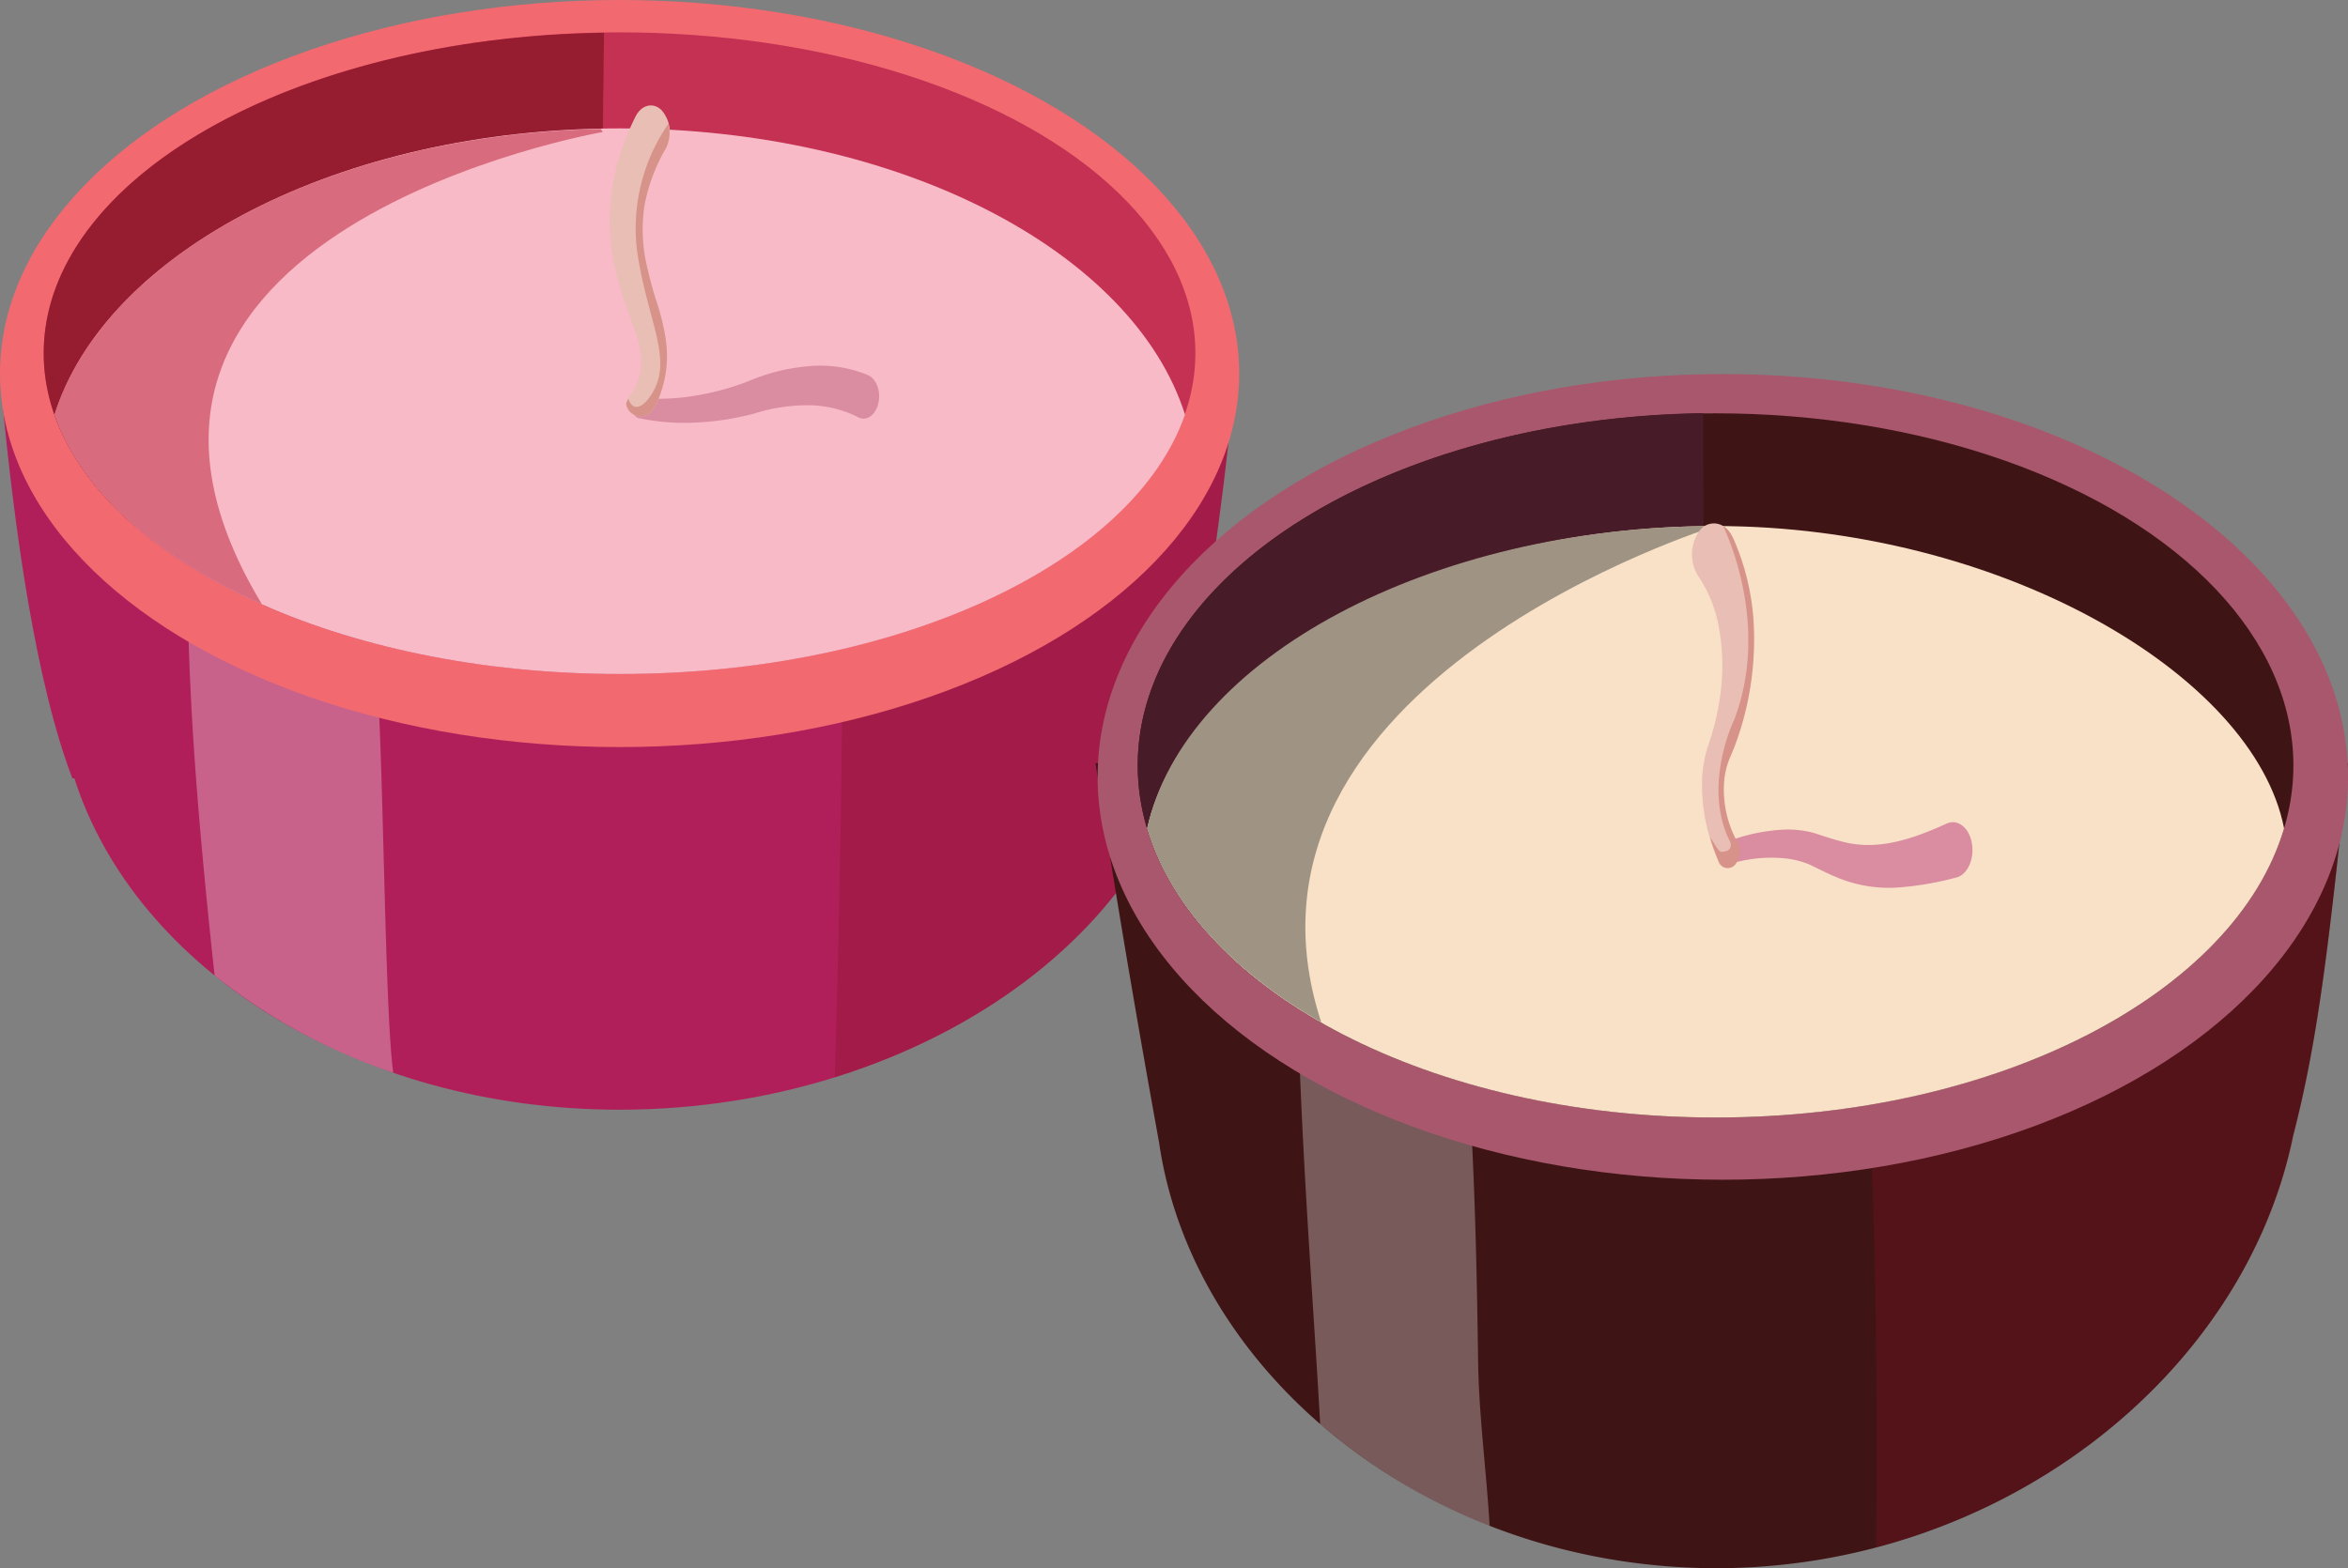 <svg xmlns="http://www.w3.org/2000/svg" viewBox="0 0 378.8 253.07"><rect x="0" y="0" width="378.8" height="253.07" fill="#808080" stroke="none"/><title>Depositphotos_34443711_10</title><g data-name="Layer 2" style="isolation:isolate"><path d="M182.79 57.6c-24.08.14-48.1 1.92-72.18 2.07s-48.34-2.18-72.44-.8c-11.62.66-22.81 2.71-34.27 4.47l-3.6.55c2 21.66 5.53 46.48 11.38 61.72H12c9.82 30.71 45.46 53.47 87.94 53.47 50.06 0 92.9-31.34 92.9-70.31 2.4-14 5.18-32.47 6.64-51.25-5.56.03-11.12.05-16.69.08z" fill="#b11f5a"/><path d="M60.35 103.83C53.9 55.76 62.91 87 52 67c-6.63-12.16-19-8.77-20.37 4.4-.34 3.22-.73 6.43-1 9.65a191.19 191.19 0 0 0-.28 19.38c.32 13.67 1.32 27.2 2.62 40.82q.77 8.09 1.65 16.15a94.48 94.48 0 0 0 28.82 15.7c-1.56-11.71-1.51-57.55-3.09-69.27z" fill="#fff" opacity=".3"/><path d="M192.86 108.76c2.4-14 5.18-32.47 6.64-51.25-5.57 0-11.14.06-16.7.09h-2.57c-.11 1.67-.21 3.34-.33 5a9.85 9.85 0 0 0-6.2 2.66 10 10 0 0 0-7-3.1c-4.67 0-7.73 3-9.34 7.08q-.71 1.81-1.35 3.64c-4-.62-8.42 1.4-10.31 6.45-.64 1.7-1.21 3.42-1.76 5.13-3.21-1.65-8.06.13-8 4.61.13 23.44-.43 57.54-1.28 84.76 33.62-10.42 58.2-35.55 58.2-65.07z" style="mix-blend-mode:multiply" fill="#841321" opacity=".3"/><ellipse cx="99.96" cy="60.28" rx="99.96" ry="60.28" fill="#f26970"/><ellipse cx="99.95" cy="56.99" rx="92.9" ry="51.77" fill="#c43153"/><path d="M7.05 57c0 10.29 5.41 19.85 14.68 27.91l1.63-5.52 73.89-58.1.19-16C47.3 6 7.05 28.86 7.05 57z" style="mix-blend-mode:multiply" fill="#841321" opacity=".7"/><path d="M100 20.72c-45.21 0-82.87 19.88-91.17 46.19 8.31 23.85 46 41.86 91.17 41.86s82.87-18 91.18-41.86c-8.36-26.32-46.01-46.19-91.18-46.19z" fill="#f8bac6"/><path d="M378.75 123.17H288a104.41 104.41 0 0 0-23.57 0h-87.69s3.51 24.05 10.26 61.25c5.46 37.55 43.63 68.65 89.94 68.65 45.39 0 85-30.64 93-69.79 3.73-14.45 5.61-28.6 8.81-60.11z" fill="#3f1415"/><path d="M238.46 219.54c-.59-44.37-2.45-72.54-11-101.25-2.33-7.83-17.86 6.61-18.1 14.81-.85 28.81 1.16 57.51 3 86.26q.33 5.22.62 10.44a93.85 93.85 0 0 0 27.34 16.43c-.52-8.9-1.74-17.77-1.86-26.69z" fill="#fff" opacity=".3"/><path d="M370 183.27c3.69-14.43 5.56-28.58 8.76-60.1h-29.53q-1.71 5.06-3 10.17c-4.9-.79-10.06 1.42-11.37 7.63-.15.69-.28 1.39-.42 2.09a10.61 10.61 0 0 0-5.09-1.44 9.64 9.64 0 0 0-5.53 1.63c-4.13-5.68-13.17-4.39-15.85 2.86-1.09 2.94-2 5.9-2.79 8.87a5 5 0 0 0-4.28 4.8c0 6.43.25 12.84.62 19.24 1 17.17 1.44 45.69 1.14 70.69 33.92-8.94 60.85-34.93 67.34-66.44z" style="mix-blend-mode:multiply" fill="#841321" opacity=".3"/><ellipse cx="277.94" cy="125.37" rx="100.86" ry="65.01" fill="#a9576d"/><ellipse cx="276.77" cy="123.52" rx="93.22" ry="56.82" fill="#3f1415"/><path d="M183.55 123.51c0 13.69 7.94 26.25 21.16 36l70.22-53.5-.18-39.34c-50.55.72-91.2 25.88-91.2 56.84z" fill="#481b29"/><path d="M276.77 84.89c-45.79 0-85.64 21.92-91.7 48.79 7.86 26.53 45.92 46.66 91.71 46.66s83.84-20.13 91.71-46.66c-4.89-24.92-45.93-48.79-91.72-48.79z" fill="#f8e1c6"/><path d="M278.35 135.94a29.69 29.69 0 0 1 9.44-2.06 16 16 0 0 1 4.94.57c1.68.55 3 1 4.46 1.36 5.61 1.52 11.19-.31 16.87-2.91 1.68-.76 3.47.53 4 2.89s-.37 4.89-2 5.66a2.27 2.27 0 0 1-.42.15 50.34 50.34 0 0 1-9.55 1.63 21.71 21.71 0 0 1-9.81-1.67c-1.52-.61-3.12-1.47-4.39-2.06a14 14 0 0 0-4.14-1 22.63 22.63 0 0 0-8.72.94h-.05c-.68.21-1.37-.41-1.53-1.4a1.94 1.94 0 0 1 .9-2.1z" fill="#da8ca1"/><path d="M8.78 66.9c4.3 12.34 16.48 23.1 33.47 30.61l-.18-.31c-36-60.07 55.18-75.9 55.18-75.9l-.32-.49C53.08 21.66 16.9 41.18 8.78 66.9z" fill="#d96b7e"/><path d="M276.77 84.89c-45.79 0-85.64 21.26-91.7 48.79 3.63 12.26 13.77 23.12 28.08 31.29-17.86-54.84 63.62-80.08 63.62-80.08z" fill="#9f9383"/><path d="M103.35 64.21a34.28 34.28 0 0 0 8.77-.35 42.78 42.78 0 0 0 8.64-2.35 31.5 31.5 0 0 1 9.32-2.38 20.24 20.24 0 0 1 9.94 1.4c1.35.57 2.11 2.57 1.7 4.47s-1.82 3-3.16 2.39l-.17-.08-.22-.12a18.07 18.07 0 0 0-8-1.79 28.49 28.49 0 0 0-8.58 1.36 44.49 44.49 0 0 1-9.28 1.43 35.73 35.73 0 0 1-9.33-.73 1.67 1.67 0 0 1-1-1.89c.09-.86.64-1.45 1.23-1.39z" fill="#da8ca1"/><path d="M103.14 55.84c.68 3 0 6.16-1.41 7.85l-.16.19a2.89 2.89 0 0 0-.57 1.27 2.29 2.29 0 0 0 2.41 2 2.63 2.63 0 0 0 1.39-.42 11.3 11.3 0 0 0 .94-1.27 1.85 1.85 0 0 0 .09-.4h.1a18.2 18.2 0 0 0 1.42-10.62 36.46 36.46 0 0 0-1.6-6.28c-.54-1.75-1-3.52-1.39-5.24A25.73 25.73 0 0 1 104 33a28.73 28.73 0 0 1 3.39-9l.13-.25a5.47 5.47 0 0 0-.82-6c-1.39-1.32-3.28-.81-4.22 1.16a40 40 0 0 0-3.88 12.55 35.72 35.72 0 0 0 1.11 13.71c1 4.12 2.88 7.83 3.43 10.67z" fill="#e8beb5"/><path d="M104.8 66.74a11.3 11.3 0 0 0 .94-1.27 1.85 1.85 0 0 0 .09-.4h.1a18.2 18.2 0 0 0 1.42-10.62 36.46 36.46 0 0 0-1.6-6.28c-.54-1.75-1-3.52-1.39-5.24A25.73 25.73 0 0 1 104 33a28.73 28.73 0 0 1 3.39-9l.13-.25a5.69 5.69 0 0 0 .31-3.76 29.55 29.55 0 0 0-5.05 20.47c1.71 12.07 6.55 18.32 1.51 24.28 0 0-2 2.31-2.91-.4a3.25 3.25 0 0 0-.36.82 2.29 2.29 0 0 0 2.41 2 2.63 2.63 0 0 0 1.37-.42z" fill="#d79389"/><path d="M277.16 138.8a30 30 0 0 1-2.53-13.72 21 21 0 0 1 .62-3.67c.16-.59.34-1.16.54-1.72l.42-1.32a41.59 41.59 0 0 0 1.21-5.46 34.24 34.24 0 0 0 0-11 21.73 21.73 0 0 0-3.48-9 6.56 6.56 0 0 1 .1-7.05 2.87 2.87 0 0 1 5 .14 5.22 5.22 0 0 1 .39.7l.1.17a39.29 39.29 0 0 1 3.32 13.89 49.41 49.41 0 0 1-1.27 13.8 47.73 47.73 0 0 1-1.94 6.23l-.61 1.46c-.15.37-.29.73-.41 1.1a13.22 13.22 0 0 0-.51 2.38 17.47 17.47 0 0 0 2 10l.06.11a3.42 3.42 0 0 1-.31 3.71 1.54 1.54 0 0 1-2.63-.44c.02-.11-.03-.22-.07-.31z" fill="#e8beb5"/><path d="M279.94 139.52a3.42 3.42 0 0 0 .31-3.71l-.06-.11a17.47 17.47 0 0 1-2-10 13.22 13.22 0 0 1 .51-2.38c.12-.37.26-.74.41-1.1l.61-1.46a47.73 47.73 0 0 0 1.94-6.23 49.41 49.41 0 0 0 1.27-13.8 39.29 39.29 0 0 0-3.32-13.89l-.1-.17a5.22 5.22 0 0 0-.39-.7A4 4 0 0 0 278 84.9c1.22 2.61 7.29 16.71 1.79 31.22 0 0-5.29 10.78-.63 19.8 0 0 .55 1.54-1.47 1.54-.55 0-1.46-2.1-1.77-2.19a35.49 35.49 0 0 0 1.26 3.53c0 .09.09.19.14.28a1.54 1.54 0 0 0 2.62.44z" fill="#d79389"/></g></svg>